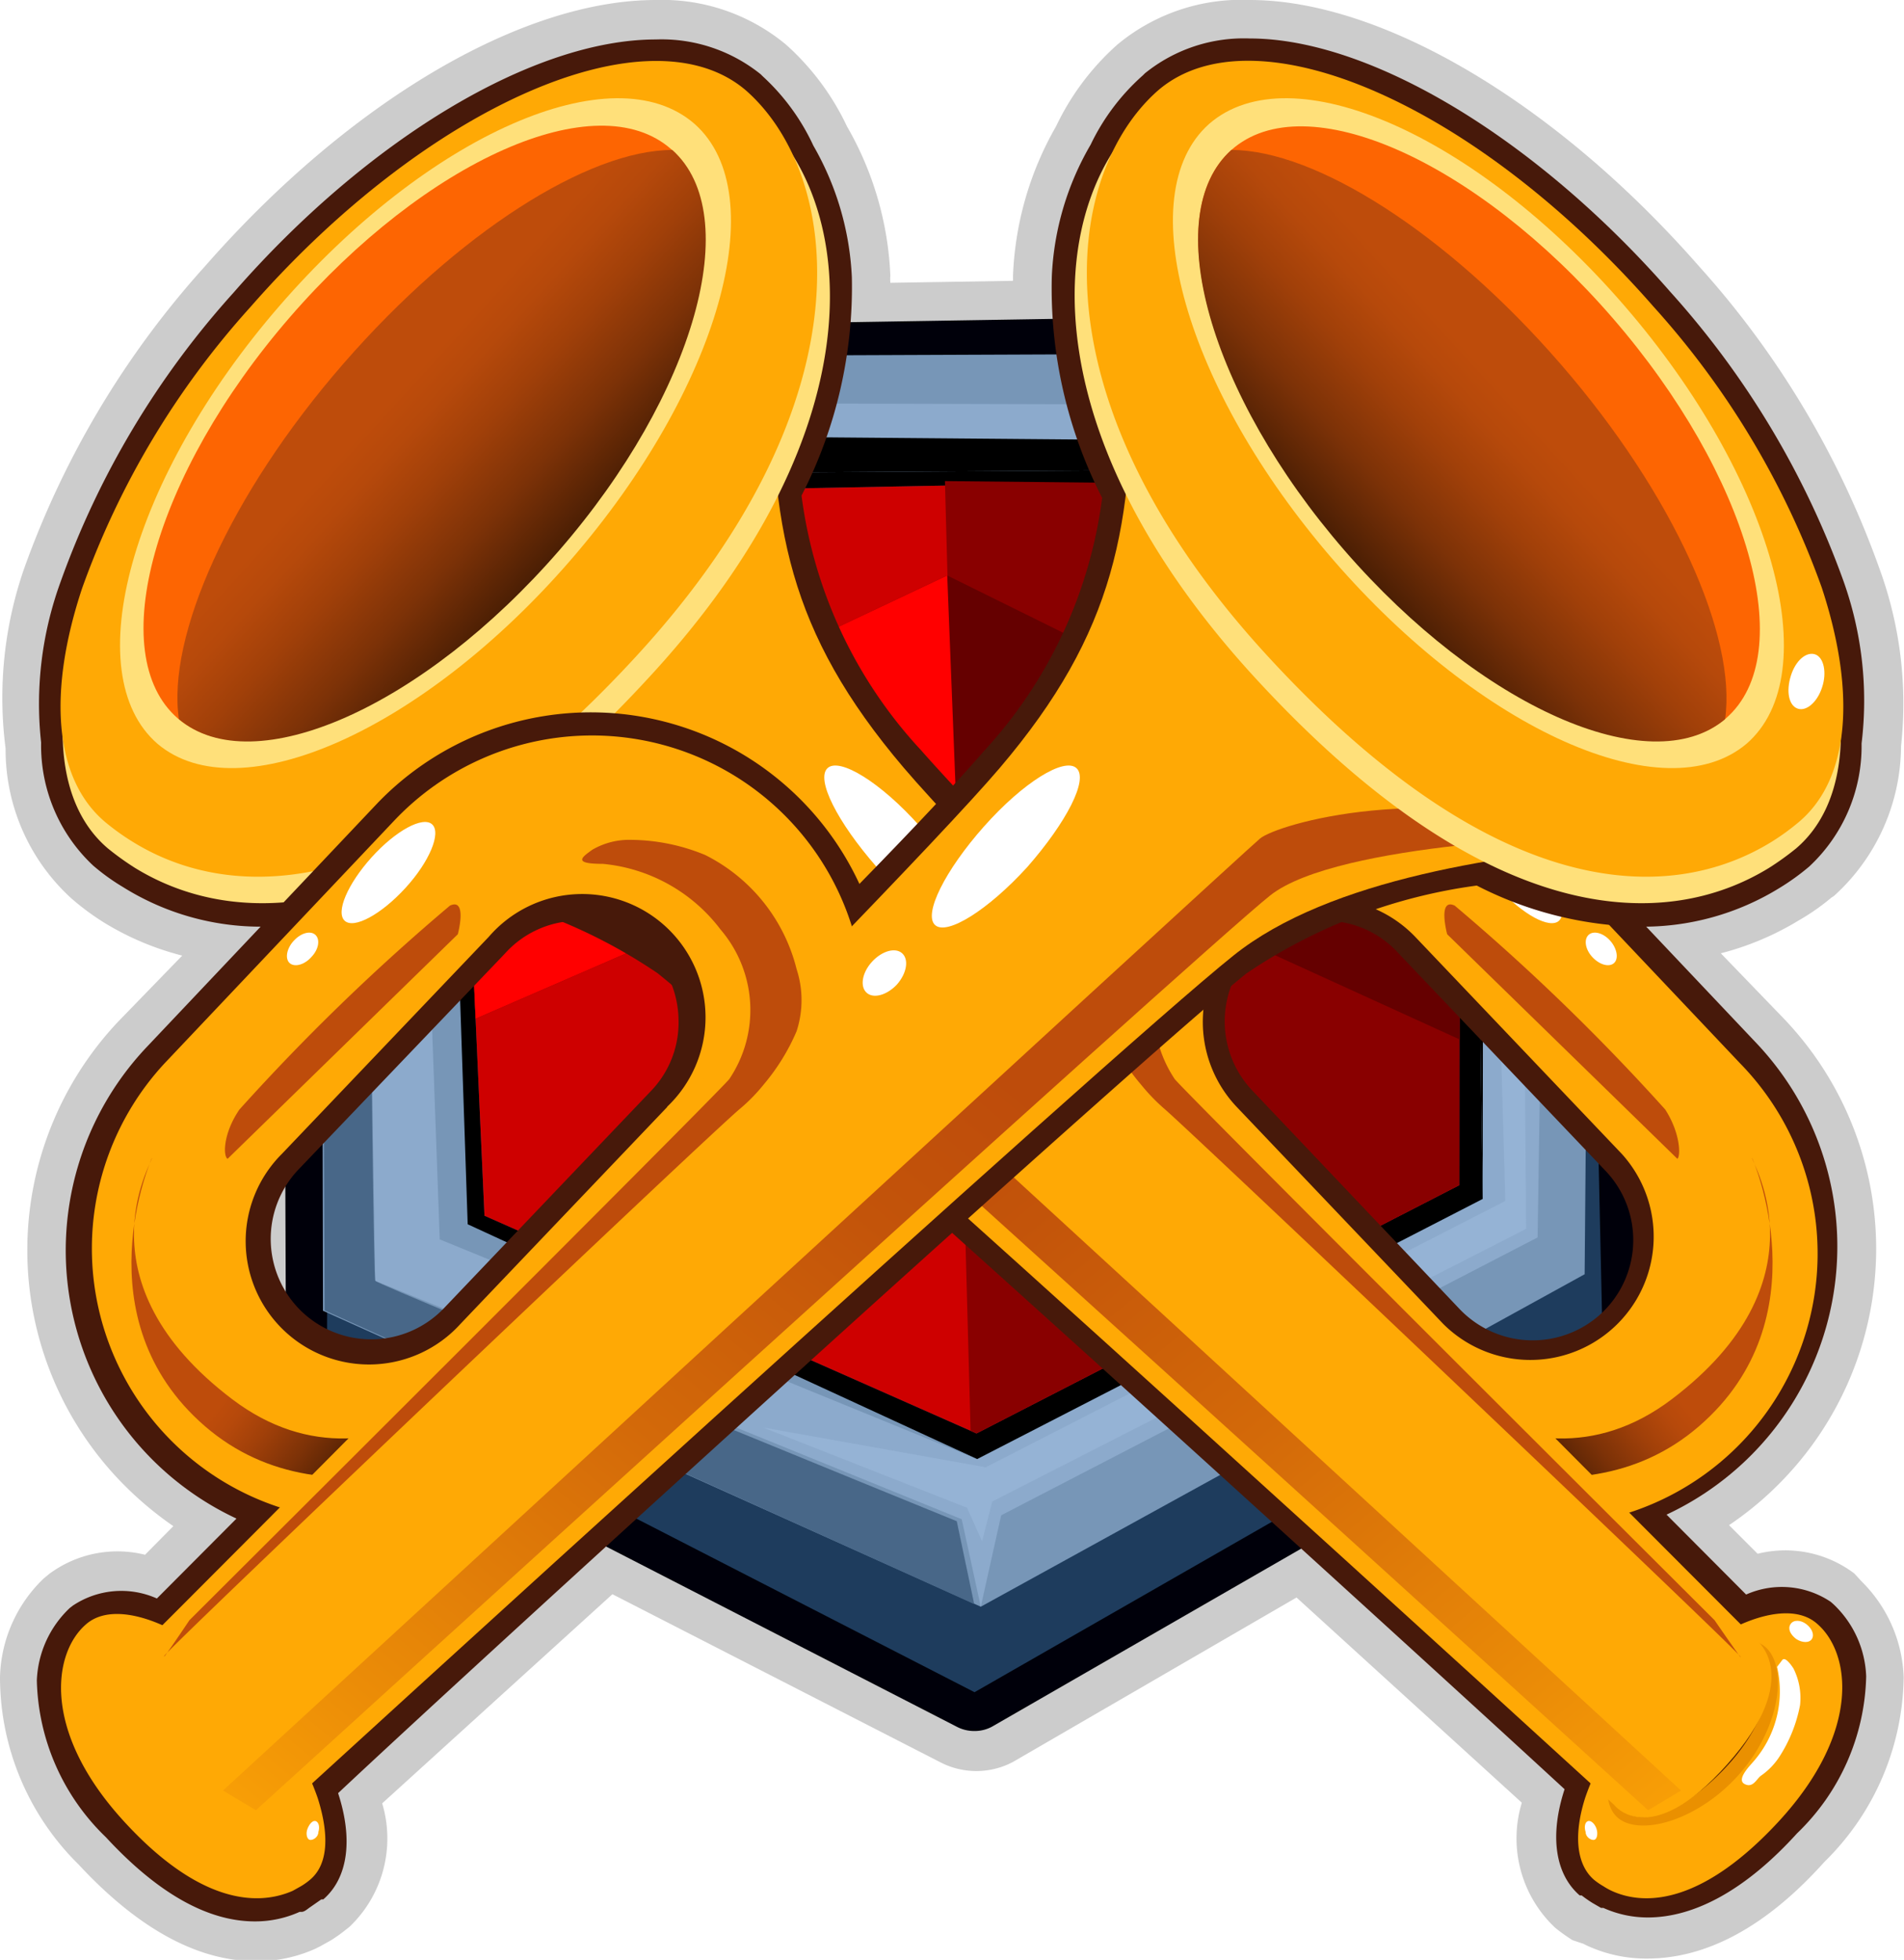 <svg xmlns="http://www.w3.org/2000/svg" xmlns:xlink="http://www.w3.org/1999/xlink" viewBox="0 0 57.89 59.6"><defs><style>.cls-1{mask:url(#mask);filter:url(#luminosity-noclip-20);}.cls-10,.cls-12,.cls-14,.cls-16,.cls-18,.cls-2,.cls-20,.cls-22,.cls-24,.cls-26,.cls-28,.cls-30,.cls-32,.cls-34,.cls-36,.cls-38,.cls-4,.cls-6,.cls-8{mix-blend-mode:multiply;}.cls-2{fill:url(#linear-gradient);}.cls-3{mask:url(#mask-2);filter:url(#luminosity-noclip-25);}.cls-4{fill:url(#linear-gradient-2);}.cls-5{mask:url(#mask-3);filter:url(#luminosity-noclip-26);}.cls-6{fill:url(#linear-gradient-3);}.cls-7{mask:url(#mask-4);filter:url(#luminosity-noclip-27);}.cls-8{fill:url(#linear-gradient-4);}.cls-9{mask:url(#mask-5);filter:url(#luminosity-noclip-28);}.cls-10{fill:url(#linear-gradient-5);}.cls-11{mask:url(#mask-6);filter:url(#luminosity-noclip-29);}.cls-12{fill:url(#linear-gradient-6);}.cls-13{mask:url(#mask-7);filter:url(#luminosity-noclip-21);}.cls-14{fill:url(#linear-gradient-7);}.cls-15{mask:url(#mask-8);filter:url(#luminosity-noclip-30);}.cls-16{fill:url(#linear-gradient-8);}.cls-17{mask:url(#mask-9);filter:url(#luminosity-noclip-31);}.cls-18{fill:url(#linear-gradient-9);}.cls-19{mask:url(#mask-10);filter:url(#luminosity-noclip-32);}.cls-20{fill:url(#linear-gradient-10);}.cls-21{mask:url(#mask-11);filter:url(#luminosity-noclip-33);}.cls-22{fill:url(#linear-gradient-11);}.cls-23{mask:url(#mask-12);filter:url(#luminosity-noclip-34);}.cls-24{fill:url(#linear-gradient-12);}.cls-25{mask:url(#mask-13);filter:url(#luminosity-noclip-35);}.cls-26{fill:url(#linear-gradient-13);}.cls-27{mask:url(#mask-14);filter:url(#luminosity-noclip-36);}.cls-28{fill:url(#linear-gradient-14);}.cls-29{mask:url(#mask-15);filter:url(#luminosity-noclip-37);}.cls-30{fill:url(#linear-gradient-15);}.cls-31{mask:url(#mask-16);filter:url(#luminosity-noclip-38);}.cls-32{fill:url(#linear-gradient-16);}.cls-33{mask:url(#mask-17);filter:url(#luminosity-noclip-22);}.cls-34{fill:url(#linear-gradient-17);}.cls-35{mask:url(#mask-18);filter:url(#luminosity-noclip-23);}.cls-36{fill:url(#linear-gradient-18);}.cls-37{mask:url(#mask-19);filter:url(#luminosity-noclip-24);}.cls-38{fill:url(#linear-gradient-19);}.cls-39{opacity:0.2;}.cls-40{fill:#00000a;}.cls-41{fill:#1e3c5d;}.cls-42{fill:#7796b7;}.cls-43{fill:#8caacc;}.cls-44{fill:#95b3d5;}.cls-45{fill:#1e3d5e;}.cls-46{fill:#ce0000;}.cls-47{fill:#486788;}.cls-48{fill:#890000;}.cls-49{fill:#650000;}.cls-50{fill:red;}.cls-51{fill:#47190a;}.cls-52{fill:#ffa905;}.cls-53{mask:url(#mask-20);}.cls-54{fill:url(#linear-gradient-20);}.cls-55{fill:#fff;}.cls-56{mask:url(#mask-21);}.cls-57{fill:url(#linear-gradient-21);}.cls-58{fill:#ea9000;}.cls-59{fill:#fd6502;}.cls-60{fill:url(#linear-gradient-22);}.cls-61{mask:url(#mask-22);}.cls-62{fill:url(#linear-gradient-23);}.cls-63{mask:url(#mask-23);}.cls-64{fill:url(#linear-gradient-24);}.cls-65{mask:url(#mask-24);}.cls-66{fill:url(#linear-gradient-25);}.cls-67{fill:url(#linear-gradient-26);}.cls-68{fill:url(#linear-gradient-27);}.cls-69{mask:url(#mask-25);}.cls-70{fill:url(#linear-gradient-28);}.cls-71{mask:url(#mask-26);}.cls-72{fill:url(#linear-gradient-29);}.cls-73{fill:#ffe07a;}.cls-74{mask:url(#mask-27);}.cls-75{fill:url(#linear-gradient-30);}.cls-76{fill:url(#linear-gradient-31);}.cls-77{mask:url(#mask-28);}.cls-78{fill:url(#linear-gradient-32);}.cls-79{fill:#be4c0b;}.cls-80{mask:url(#mask-29);}.cls-81{fill:url(#linear-gradient-33);}.cls-82{mask:url(#mask-30);}.cls-83{fill:url(#linear-gradient-34);}.cls-84{mask:url(#mask-31);}.cls-85{fill:url(#linear-gradient-35);}.cls-86{mask:url(#mask-32);}.cls-87{fill:url(#linear-gradient-36);}.cls-88{fill:url(#linear-gradient-37);}.cls-89{fill:url(#linear-gradient-38);}.cls-90{mask:url(#mask-33);}.cls-91{fill:url(#linear-gradient-39);}.cls-92{mask:url(#mask-34);}.cls-93{fill:url(#linear-gradient-40);}.cls-94{mask:url(#mask-35);}.cls-95{fill:url(#linear-gradient-41);}.cls-96{mask:url(#mask-36);}.cls-97{fill:url(#linear-gradient-42);}.cls-98{fill:url(#linear-gradient-43);}.cls-99{mask:url(#mask-37);}.cls-100{fill:url(#linear-gradient-44);}.cls-101{mask:url(#mask-38);}.cls-102{fill:url(#linear-gradient-45);}.cls-103{filter:url(#luminosity-noclip-19);}.cls-104{filter:url(#luminosity-noclip-18);}.cls-105{filter:url(#luminosity-noclip-17);}.cls-106{filter:url(#luminosity-noclip-16);}.cls-107{filter:url(#luminosity-noclip-15);}.cls-108{filter:url(#luminosity-noclip-14);}.cls-109{filter:url(#luminosity-noclip-13);}.cls-110{filter:url(#luminosity-noclip-12);}.cls-111{filter:url(#luminosity-noclip-11);}.cls-112{filter:url(#luminosity-noclip-10);}.cls-113{filter:url(#luminosity-noclip-9);}.cls-114{filter:url(#luminosity-noclip-8);}.cls-115{filter:url(#luminosity-noclip-7);}.cls-116{filter:url(#luminosity-noclip-6);}.cls-117{filter:url(#luminosity-noclip-5);}.cls-118{filter:url(#luminosity-noclip-4);}.cls-119{filter:url(#luminosity-noclip-3);}.cls-120{filter:url(#luminosity-noclip-2);}.cls-121{filter:url(#luminosity-noclip);}</style><filter id="luminosity-noclip" x="49.01" y="-7959.68" width="6.63" height="32766" filterUnits="userSpaceOnUse" color-interpolation-filters="sRGB"><feFlood flood-color="#fff" result="bg"/><feBlend in="SourceGraphic" in2="bg"/></filter><mask id="mask" x="49.01" y="-7959.68" width="6.63" height="32766" maskUnits="userSpaceOnUse"><g class="cls-121"/></mask><linearGradient id="linear-gradient" x1="-12.15" y1="52.17" x2="-6.16" y2="56.31" gradientTransform="matrix(-1, 0, 0, 1, 42.82, 0)" gradientUnits="userSpaceOnUse"><stop offset="0"/><stop offset="0.91" stop-color="#fff"/></linearGradient><filter id="luminosity-noclip-2" x="20.36" y="-7959.68" width="33.08" height="32766" filterUnits="userSpaceOnUse" color-interpolation-filters="sRGB"><feFlood flood-color="#fff" result="bg"/><feBlend in="SourceGraphic" in2="bg"/></filter><mask id="mask-2" x="20.36" y="-7959.68" width="33.08" height="32766" maskUnits="userSpaceOnUse"><g class="cls-120"/></mask><linearGradient id="linear-gradient-2" x1="27.06" y1="9.61" x2="-8.35" y2="52.64" gradientTransform="matrix(-1, 0, 0, 1, 42.82, 0)" gradientUnits="userSpaceOnUse"><stop offset="0.2"/><stop offset="0.87" stop-color="#e3e3e3"/></linearGradient><filter id="luminosity-noclip-3" x="13.07" y="-7959.68" width="40.02" height="32766" filterUnits="userSpaceOnUse" color-interpolation-filters="sRGB"><feFlood flood-color="#fff" result="bg"/><feBlend in="SourceGraphic" in2="bg"/></filter><mask id="mask-3" x="13.07" y="-7959.68" width="40.02" height="32766" maskUnits="userSpaceOnUse"><g class="cls-119"/></mask><linearGradient id="linear-gradient-3" x1="-0.02" y1="52.81" x2="27.93" y2="13.62" gradientTransform="matrix(-1, 0, 0, 1, 42.82, 0)" gradientUnits="userSpaceOnUse"><stop offset="0"/><stop offset="0.07" stop-color="#080808"/><stop offset="0.18" stop-color="#1d1d1d"/><stop offset="0.32" stop-color="#414141"/><stop offset="0.48" stop-color="#727272"/><stop offset="0.65" stop-color="#b1b1b1"/><stop offset="0.84" stop-color="#fcfcfc"/><stop offset="0.85" stop-color="#fff"/></linearGradient><filter id="luminosity-noclip-4" x="5.09" y="-7959.68" width="18.67" height="32766" filterUnits="userSpaceOnUse" color-interpolation-filters="sRGB"><feFlood flood-color="#fff" result="bg"/><feBlend in="SourceGraphic" in2="bg"/></filter><mask id="mask-4" x="5.09" y="-7959.68" width="18.67" height="32766" maskUnits="userSpaceOnUse"><g class="cls-118"/></mask><linearGradient id="linear-gradient-4" x1="20.93" y1="10.73" x2="37.9" y2="22.47" xlink:href="#linear-gradient"/><filter id="luminosity-noclip-5" x="21.42" y="-7959.68" width="3.13" height="32766" filterUnits="userSpaceOnUse" color-interpolation-filters="sRGB"><feFlood flood-color="#fff" result="bg"/><feBlend in="SourceGraphic" in2="bg"/></filter><mask id="mask-5" x="21.42" y="-7959.68" width="3.13" height="32766" maskUnits="userSpaceOnUse"><g class="cls-117"/></mask><linearGradient id="linear-gradient-5" x1="24.08" y1="3.72" x2="18.56" y2="10.28" gradientTransform="matrix(-1, 0, 0, 1, 42.82, 0)" gradientUnits="userSpaceOnUse"><stop offset="0.29"/><stop offset="0.95" stop-color="#e3e3e3"/></linearGradient><filter id="luminosity-noclip-6" x="32.54" y="-7959.68" width="16.7" height="32766" filterUnits="userSpaceOnUse" color-interpolation-filters="sRGB"><feFlood flood-color="#fff" result="bg"/><feBlend in="SourceGraphic" in2="bg"/></filter><mask id="mask-6" x="32.54" y="-7959.68" width="16.7" height="32766" maskUnits="userSpaceOnUse"><g class="cls-116"/></mask><linearGradient id="linear-gradient-6" x1="-6.42" y1="36.83" x2="10.28" y2="36.83" xlink:href="#linear-gradient-5"/><filter id="luminosity-noclip-7" x="47.98" y="-7959.68" width="1.53" height="32766" filterUnits="userSpaceOnUse" color-interpolation-filters="sRGB"><feFlood flood-color="#fff" result="bg"/><feBlend in="SourceGraphic" in2="bg"/></filter><mask id="mask-7" x="47.98" y="-7959.68" width="1.53" height="32766" maskUnits="userSpaceOnUse"><g class="cls-115"/></mask><linearGradient id="linear-gradient-7" x1="-6.7" y1="55.45" x2="-5.17" y2="55.45" xlink:href="#linear-gradient-5"/><filter id="luminosity-noclip-8" x="8.37" y="-7959.68" width="1.53" height="32766" filterUnits="userSpaceOnUse" color-interpolation-filters="sRGB"><feFlood flood-color="#fff" result="bg"/><feBlend in="SourceGraphic" in2="bg"/></filter><mask id="mask-8" x="8.37" y="-7959.68" width="1.53" height="32766" maskUnits="userSpaceOnUse"><g class="cls-114"/></mask><linearGradient id="linear-gradient-8" x1="8.37" y1="55.45" x2="9.9" y2="55.45" gradientTransform="matrix(1, 0, 0, 1, 0, 0)" xlink:href="#linear-gradient-5"/><filter id="luminosity-noclip-9" x="3.23" y="-7959.68" width="22.46" height="32766" filterUnits="userSpaceOnUse" color-interpolation-filters="sRGB"><feFlood flood-color="#fff" result="bg"/><feBlend in="SourceGraphic" in2="bg"/></filter><mask id="mask-9" x="3.23" y="-7959.68" width="22.46" height="32766" maskUnits="userSpaceOnUse"><g class="cls-113"/></mask><linearGradient id="linear-gradient-9" x1="-884" y1="-1000.68" x2="-896.85" y2="-1019.54" gradientTransform="matrix(0.69, -0.72, 0.72, 0.69, 1358.7, 85.66)" gradientUnits="userSpaceOnUse"><stop offset="0.2"/><stop offset="0.83" stop-color="#e3e3e3"/></linearGradient><filter id="luminosity-noclip-10" x="5.26" y="-7959.68" width="15.97" height="32766" filterUnits="userSpaceOnUse" color-interpolation-filters="sRGB"><feFlood flood-color="#fff" result="bg"/><feBlend in="SourceGraphic" in2="bg"/></filter><mask id="mask-10" x="5.26" y="-7959.68" width="15.97" height="32766" maskUnits="userSpaceOnUse"><g class="cls-112"/></mask><linearGradient id="linear-gradient-10" x1="-891.71" y1="-1017.52" x2="-878.08" y2="-1012.37" xlink:href="#linear-gradient-9"/><filter id="luminosity-noclip-11" x="4.45" y="-7959.68" width="33.08" height="32766" filterUnits="userSpaceOnUse" color-interpolation-filters="sRGB"><feFlood flood-color="#fff" result="bg"/><feBlend in="SourceGraphic" in2="bg"/></filter><mask id="mask-11" x="4.45" y="-7959.68" width="33.08" height="32766" maskUnits="userSpaceOnUse"><g class="cls-111"/></mask><linearGradient id="linear-gradient-11" x1="42.13" y1="9.61" x2="6.72" y2="52.64" gradientTransform="matrix(1, 0, 0, 1, 0, 0)" xlink:href="#linear-gradient-2"/><filter id="luminosity-noclip-12" x="4.79" y="-7959.68" width="40.02" height="32766" filterUnits="userSpaceOnUse" color-interpolation-filters="sRGB"><feFlood flood-color="#fff" result="bg"/><feBlend in="SourceGraphic" in2="bg"/></filter><mask id="mask-12" x="4.79" y="-7959.68" width="40.02" height="32766" maskUnits="userSpaceOnUse"><g class="cls-110"/></mask><linearGradient id="linear-gradient-12" x1="15.05" y1="52.81" x2="43" y2="13.62" gradientTransform="matrix(1, 0, 0, 1, 0, 0)" xlink:href="#linear-gradient-3"/><filter id="luminosity-noclip-13" x="34.13" y="-7959.68" width="18.67" height="32766" filterUnits="userSpaceOnUse" color-interpolation-filters="sRGB"><feFlood flood-color="#fff" result="bg"/><feBlend in="SourceGraphic" in2="bg"/></filter><mask id="mask-13" x="34.13" y="-7959.68" width="18.67" height="32766" maskUnits="userSpaceOnUse"><g class="cls-109"/></mask><linearGradient id="linear-gradient-13" x1="36" y1="10.73" x2="52.97" y2="22.47" gradientTransform="matrix(1, 0, 0, 1, 0, 0)" xlink:href="#linear-gradient"/><filter id="luminosity-noclip-14" x="53.21" y="-7959.68" width="2.84" height="32766" filterUnits="userSpaceOnUse" color-interpolation-filters="sRGB"><feFlood flood-color="#fff" result="bg"/><feBlend in="SourceGraphic" in2="bg"/></filter><mask id="mask-14" x="53.21" y="-7959.68" width="2.84" height="32766" maskUnits="userSpaceOnUse"><g class="cls-108"/></mask><linearGradient id="linear-gradient-14" x1="53.21" y1="21.65" x2="56.05" y2="21.65" gradientTransform="matrix(1, 0, 0, 1, 0, 0)" xlink:href="#linear-gradient-5"/><filter id="luminosity-noclip-15" x="33.33" y="-7959.68" width="3.13" height="32766" filterUnits="userSpaceOnUse" color-interpolation-filters="sRGB"><feFlood flood-color="#fff" result="bg"/><feBlend in="SourceGraphic" in2="bg"/></filter><mask id="mask-15" x="33.33" y="-7959.68" width="3.13" height="32766" maskUnits="userSpaceOnUse"><g class="cls-107"/></mask><linearGradient id="linear-gradient-15" x1="39.15" y1="3.72" x2="33.62" y2="10.28" gradientTransform="matrix(1, 0, 0, 1, 0, 0)" xlink:href="#linear-gradient-5"/><filter id="luminosity-noclip-16" x="8.65" y="-7959.68" width="16.7" height="32766" filterUnits="userSpaceOnUse" color-interpolation-filters="sRGB"><feFlood flood-color="#fff" result="bg"/><feBlend in="SourceGraphic" in2="bg"/></filter><mask id="mask-16" x="8.65" y="-7959.68" width="16.7" height="32766" maskUnits="userSpaceOnUse"><g class="cls-106"/></mask><linearGradient id="linear-gradient-16" x1="8.65" y1="36.83" x2="25.35" y2="36.83" gradientTransform="matrix(1, 0, 0, 1, 0, 0)" xlink:href="#linear-gradient-5"/><filter id="luminosity-noclip-17" x="54.02" y="-7959.68" width="1.94" height="32766" filterUnits="userSpaceOnUse" color-interpolation-filters="sRGB"><feFlood flood-color="#fff" result="bg"/><feBlend in="SourceGraphic" in2="bg"/></filter><mask id="mask-17" x="54.02" y="-7959.68" width="1.94" height="32766" maskUnits="userSpaceOnUse"><g class="cls-105"/></mask><linearGradient id="linear-gradient-17" x1="-10.03" y1="48.9" x2="-12.83" y2="52.22" xlink:href="#linear-gradient-5"/><filter id="luminosity-noclip-18" x="32.2" y="-7959.68" width="22.46" height="32766" filterUnits="userSpaceOnUse" color-interpolation-filters="sRGB"><feFlood flood-color="#fff" result="bg"/><feBlend in="SourceGraphic" in2="bg"/></filter><mask id="mask-18" x="32.2" y="-7959.68" width="22.46" height="32766" maskUnits="userSpaceOnUse"><g class="cls-104"/></mask><linearGradient id="linear-gradient-18" x1="-894.39" y1="-1011.59" x2="-907.24" y2="-1030.45" gradientTransform="matrix(-0.69, -0.72, -0.72, 0.69, -1315.88, 85.66)" xlink:href="#linear-gradient-9"/><filter id="luminosity-noclip-19" x="36.65" y="-7959.68" width="15.97" height="32766" filterUnits="userSpaceOnUse" color-interpolation-filters="sRGB"><feFlood flood-color="#fff" result="bg"/><feBlend in="SourceGraphic" in2="bg"/></filter><mask id="mask-19" x="36.65" y="-7959.68" width="15.97" height="32766" maskUnits="userSpaceOnUse"><g class="cls-103"/></mask><linearGradient id="linear-gradient-19" x1="-902.1" y1="-1028.43" x2="-888.47" y2="-1023.28" gradientTransform="matrix(-0.69, -0.72, -0.72, 0.69, -1315.88, 85.66)" xlink:href="#linear-gradient-9"/><filter id="luminosity-noclip-20" x="49.01" y="49.53" width="6.63" height="7.95" filterUnits="userSpaceOnUse" color-interpolation-filters="sRGB"><feFlood flood-color="#fff" result="bg"/><feBlend in="SourceGraphic" in2="bg"/></filter><mask id="mask-20" x="49.01" y="49.53" width="6.63" height="7.95" maskUnits="userSpaceOnUse"><g class="cls-1"><path class="cls-2" d="M53.31,54.9c2.4-2.31,2.25-4.18,1.58-5.37l.11.08h0c1,.89,1,3.33-1.51,6.06-2.07,2.25-4.6,2.07-4.48,1.19C49.26,55,50.65,57.46,53.31,54.9Z"/></g></mask><linearGradient id="linear-gradient-20" x1="-12.15" y1="52.17" x2="-6.16" y2="56.31" gradientTransform="matrix(-1, 0, 0, 1, 42.82, 0)" gradientUnits="userSpaceOnUse"><stop offset="0" stop-color="#ba4b0c"/><stop offset="0.91" stop-color="#be4c0b"/></linearGradient><filter id="luminosity-noclip-21" x="47.98" y="53.38" width="1.53" height="4.13" filterUnits="userSpaceOnUse" color-interpolation-filters="sRGB"><feFlood flood-color="#fff" result="bg"/><feBlend in="SourceGraphic" in2="bg"/></filter><mask id="mask-21" x="47.98" y="53.38" width="1.53" height="4.13" maskUnits="userSpaceOnUse"><g class="cls-13"><path class="cls-14" d="M48.46,57.16s0,0,0,0a2.11,2.11,0,0,0,.29.2,2,2,0,0,0,.25.14c-.15-.14-.1-.31-.35-.84s1.36-.53.7-1-.24-2.28-.24-2.28a1.47,1.47,0,0,1-.41.15,7.26,7.26,0,0,0-.5,1.13C47.85,55.75,47.91,56.68,48.46,57.16Z"/></g></mask><linearGradient id="linear-gradient-21" x1="-6.7" y1="55.45" x2="-5.17" y2="55.45" gradientTransform="matrix(-1, 0, 0, 1, 42.82, 0)" gradientUnits="userSpaceOnUse"><stop offset="0.29" stop-color="#fdffa3"/><stop offset="0.95" stop-color="#fdffa3"/></linearGradient><linearGradient id="linear-gradient-22" x1="-7.18" y1="51.38" x2="-10.32" y2="54.25" gradientTransform="matrix(-1, 0, 0, 1, 42.82, 0)" gradientUnits="userSpaceOnUse"><stop offset="0.36" stop-color="#be4c0b"/><stop offset="0.43" stop-color="#b6490b"/><stop offset="0.53" stop-color="#a14009"/><stop offset="0.66" stop-color="#7d3207"/><stop offset="0.8" stop-color="#4c1f04"/><stop offset="0.97" stop-color="#0e0601"/><stop offset="1"/></linearGradient><filter id="luminosity-noclip-22" x="54.02" y="49.63" width="1.94" height="3.85" filterUnits="userSpaceOnUse" color-interpolation-filters="sRGB"><feFlood flood-color="#fff" result="bg"/><feBlend in="SourceGraphic" in2="bg"/></filter><mask id="mask-22" x="54.02" y="49.63" width="1.94" height="3.85" maskUnits="userSpaceOnUse"><g class="cls-33"><path class="cls-34" d="M54.79,49.7a.58.58,0,0,1,.81.24,3.57,3.57,0,0,1,.31.8,3.34,3.34,0,0,1-.07,1.44c-.09.33-.23,1-.63,1.23s-.56,0-.57-.24.17-.55-.09-.72S54,52.42,54,52s.1-.74.16-1.1a2.54,2.54,0,0,1,.26-.93A.67.67,0,0,1,54.79,49.7Z"/></g></mask><linearGradient id="linear-gradient-23" x1="-10.03" y1="48.9" x2="-12.83" y2="52.22" xlink:href="#linear-gradient-21"/><filter id="luminosity-noclip-23" x="32.2" y="22.92" width="22.46" height="22.84" filterUnits="userSpaceOnUse" color-interpolation-filters="sRGB"><feFlood flood-color="#fff" result="bg"/><feBlend in="SourceGraphic" in2="bg"/></filter><mask id="mask-23" x="32.2" y="22.92" width="22.46" height="22.84" maskUnits="userSpaceOnUse"><g class="cls-35"><path class="cls-36" d="M34.48,24.94A7.83,7.83,0,0,0,34.5,36l6.83,7.17a7.63,7.63,0,1,0,11-10.5L45.53,25.5A7.84,7.84,0,0,0,34.48,24.94ZM37,27.63a4.27,4.27,0,0,1,6,0l7,7.31a4.37,4.37,0,0,1-6.32,6l-7-7.31A4.27,4.27,0,0,1,37,27.63Z"/></g></mask><linearGradient id="linear-gradient-24" x1="-894.39" y1="-1011.59" x2="-907.24" y2="-1030.45" gradientTransform="matrix(-0.69, -0.72, -0.72, 0.69, -1315.88, 85.66)" gradientUnits="userSpaceOnUse"><stop offset="0.2" stop-color="#fdffa3"/><stop offset="0.83" stop-color="#fdffa3"/></linearGradient><filter id="luminosity-noclip-24" x="36.65" y="22.95" width="15.97" height="10.05" filterUnits="userSpaceOnUse" color-interpolation-filters="sRGB"><feFlood flood-color="#fff" result="bg"/><feBlend in="SourceGraphic" in2="bg"/></filter><mask id="mask-24" x="36.65" y="22.95" width="15.97" height="10.05" maskUnits="userSpaceOnUse"><g class="cls-37"><path class="cls-38" d="M52.62,33s-6.55-7-7.56-7.9S40,21.87,37.6,23.56s.23,1.65,1.69,1.61,4.44-.26,6.86,2S52.62,33,52.62,33Z"/></g></mask><linearGradient id="linear-gradient-25" x1="-902.1" y1="-1028.43" x2="-888.47" y2="-1023.28" xlink:href="#linear-gradient-24"/><linearGradient id="linear-gradient-26" x1="-10.62" y1="36.36" x2="1.78" y2="46.12" gradientTransform="matrix(-1, 0, 0, 1, 42.82, 0)" gradientUnits="userSpaceOnUse"><stop offset="0.17" stop-color="#be4c0b"/><stop offset="0.36" stop-color="#be4c0b"/><stop offset="0.4" stop-color="#b6490b"/><stop offset="0.46" stop-color="#a14009"/><stop offset="0.54" stop-color="#7d3207"/><stop offset="0.63" stop-color="#4c1f04"/><stop offset="0.72" stop-color="#0e0601"/><stop offset="0.74"/></linearGradient><linearGradient id="linear-gradient-27" x1="29.79" y1="19" x2="-4.91" y2="61.17" gradientTransform="matrix(-1, 0, 0, 1, 42.82, 0)" gradientUnits="userSpaceOnUse"><stop offset="0.36" stop-color="#be4c0b"/><stop offset="0.47" stop-color="#c3540a"/><stop offset="0.64" stop-color="#d36909"/><stop offset="0.85" stop-color="#eb8c07"/><stop offset="1" stop-color="#ffa905"/></linearGradient><filter id="luminosity-noclip-25" x="20.36" y="13.03" width="33.08" height="39.75" filterUnits="userSpaceOnUse" color-interpolation-filters="sRGB"><feFlood flood-color="#fff" result="bg"/><feBlend in="SourceGraphic" in2="bg"/></filter><mask id="mask-25" x="20.36" y="13.03" width="33.08" height="39.75" maskUnits="userSpaceOnUse"><g class="cls-3"><path class="cls-4" d="M23.12,13c-.12.35-.12,8.16,3.79,11.37S53.44,50.83,53.44,50.83s0,1.61-.58,2S26.56,28,24.38,25.57,19.56,19.36,20.59,16,23.12,13,23.12,13Z"/></g></mask><linearGradient id="linear-gradient-28" x1="27.06" y1="9.61" x2="-8.35" y2="52.64" gradientTransform="matrix(-1, 0, 0, 1, 42.82, 0)" gradientUnits="userSpaceOnUse"><stop offset="0.2" stop-color="#fdffa3"/><stop offset="0.87" stop-color="#fdffa3"/></linearGradient><filter id="luminosity-noclip-26" x="13.07" y="15.68" width="40.02" height="39.28" filterUnits="userSpaceOnUse" color-interpolation-filters="sRGB"><feFlood flood-color="#fff" result="bg"/><feBlend in="SourceGraphic" in2="bg"/></filter><mask id="mask-26" x="13.07" y="15.68" width="40.02" height="39.28" maskUnits="userSpaceOnUse"><g class="cls-5"><path class="cls-6" d="M21.62,15.68s-.45,6.32,1.95,9.19S50,50.37,51.37,51.4a5,5,0,0,1,1.73,2.07S52,55,51.49,55,21.05,27.52,19.9,26.83A28.54,28.54,0,0,0,13.12,25C12.32,25,21.28,17.64,21.62,15.68Z"/></g></mask><linearGradient id="linear-gradient-29" x1="-0.02" y1="52.81" x2="27.93" y2="13.62" gradientTransform="matrix(-1, 0, 0, 1, 42.82, 0)" gradientUnits="userSpaceOnUse"><stop offset="0" stop-color="#be4c0b"/><stop offset="0.14" stop-color="#b64a0c"/><stop offset="0.37" stop-color="#a1430f"/><stop offset="0.64" stop-color="#7e3914"/><stop offset="0.85" stop-color="#5e3018"/></linearGradient><filter id="luminosity-noclip-27" x="5.09" y="3.2" width="18.67" height="22.74" filterUnits="userSpaceOnUse" color-interpolation-filters="sRGB"><feFlood flood-color="#fff" result="bg"/><feBlend in="SourceGraphic" in2="bg"/></filter><mask id="mask-27" x="5.09" y="3.2" width="18.67" height="22.74" maskUnits="userSpaceOnUse"><g class="cls-7"><path class="cls-8" d="M17.09,18.56C24,12,23.54,6.59,21.61,3.2a2.27,2.27,0,0,1,.32.22s0,0,0,0C24.85,6,24.81,13,17.63,20.8c-5.92,6.44-12.2,5.77-12.54,3.67C5.75,24.13,9.48,25.88,17.09,18.56Z"/></g></mask><linearGradient id="linear-gradient-30" x1="20.93" y1="10.73" x2="37.9" y2="22.47" xlink:href="#linear-gradient-20"/><linearGradient id="linear-gradient-31" x1="35.09" y1="8.46" x2="23.67" y2="18.9" xlink:href="#linear-gradient-22"/><filter id="luminosity-noclip-28" x="21.42" y="5.01" width="3.13" height="7.85" filterUnits="userSpaceOnUse" color-interpolation-filters="sRGB"><feFlood flood-color="#fff" result="bg"/><feBlend in="SourceGraphic" in2="bg"/></filter><mask id="mask-28" x="21.42" y="5.01" width="3.13" height="7.85" maskUnits="userSpaceOnUse"><g class="cls-9"><path class="cls-10" d="M22.67,5.15a.85.85,0,0,1,1.3.49,9.61,9.61,0,0,1,.51,1.63,8.49,8.49,0,0,1-.13,2.93c-.14.68-.37,2.09-1,2.51-.48.32-.89.09-.91-.47s.28-1.13-.15-1.48-.89-.07-.84-.85.14-1.49.25-2.24a7.25,7.25,0,0,1,.41-1.9A1.4,1.4,0,0,1,22.67,5.15Z"/></g></mask><linearGradient id="linear-gradient-32" x1="24.08" y1="3.72" x2="18.56" y2="10.28" xlink:href="#linear-gradient-21"/><filter id="luminosity-noclip-29" x="32.54" y="25.43" width="16.7" height="22.8" filterUnits="userSpaceOnUse" color-interpolation-filters="sRGB"><feFlood flood-color="#fff" result="bg"/><feBlend in="SourceGraphic" in2="bg"/></filter><mask id="mask-29" x="32.54" y="25.43" width="16.7" height="22.8" maskUnits="userSpaceOnUse"><g class="cls-11"><path class="cls-12" d="M33.92,25.54c-.06,0-3.67,5.77,1,10.15,4.92,4.78,6.21,6.15,11.28,10.69,7,4.62-.39-.89-.39-.89s-5.77-5.71-10.18-10.56c-1-1.23-2.43-2.83-2.26-4.43C33.85,26.22,35,25,33.92,25.54Z"/></g></mask><linearGradient id="linear-gradient-33" x1="-6.42" y1="36.83" x2="10.28" y2="36.83" xlink:href="#linear-gradient-21"/><filter id="luminosity-noclip-30" x="8.37" y="53.38" width="1.53" height="4.13" filterUnits="userSpaceOnUse" color-interpolation-filters="sRGB"><feFlood flood-color="#fff" result="bg"/><feBlend in="SourceGraphic" in2="bg"/></filter><mask id="mask-30" x="8.37" y="53.38" width="1.53" height="4.13" maskUnits="userSpaceOnUse"><g class="cls-15"><path class="cls-16" d="M9.43,57.16h0a2,2,0,0,1-.28.2l-.25.14c.15-.14.09-.31.34-.84s-1.35-.53-.69-1,.24-2.28.24-2.28a1.47,1.47,0,0,0,.41.15,7.26,7.26,0,0,1,.5,1.13C10,55.75,10,56.68,9.43,57.16Z"/></g></mask><linearGradient id="linear-gradient-34" x1="8.37" y1="55.45" x2="9.9" y2="55.45" gradientTransform="matrix(1, 0, 0, 1, 0, 0)" xlink:href="#linear-gradient-21"/><filter id="luminosity-noclip-31" x="3.23" y="22.92" width="22.46" height="22.84" filterUnits="userSpaceOnUse" color-interpolation-filters="sRGB"><feFlood flood-color="#fff" result="bg"/><feBlend in="SourceGraphic" in2="bg"/></filter><mask id="mask-31" x="3.23" y="22.92" width="22.46" height="22.84" maskUnits="userSpaceOnUse"><g class="cls-17"><path class="cls-18" d="M12.36,25.5,5.53,32.68a7.83,7.83,0,0,0,0,11.07,7.83,7.83,0,0,0,11-.57L23.39,36a7.84,7.84,0,0,0,0-11.07A7.84,7.84,0,0,0,12.36,25.5Zm8.79,8.15-7,7.31a4.27,4.27,0,0,1-6,0,4.27,4.27,0,0,1-.29-6l7-7.31a4.37,4.37,0,0,1,6.32,6Z"/></g></mask><linearGradient id="linear-gradient-35" x1="-884" y1="-1000.68" x2="-896.85" y2="-1019.54" gradientTransform="matrix(0.69, -0.72, 0.72, 0.69, 1358.7, 85.66)" xlink:href="#linear-gradient-24"/><filter id="luminosity-noclip-32" x="5.26" y="22.95" width="15.97" height="10.05" filterUnits="userSpaceOnUse" color-interpolation-filters="sRGB"><feFlood flood-color="#fff" result="bg"/><feBlend in="SourceGraphic" in2="bg"/></filter><mask id="mask-32" x="5.26" y="22.95" width="15.97" height="10.05" maskUnits="userSpaceOnUse"><g class="cls-19"><path class="cls-20" d="M5.26,33s6.55-7,7.56-7.9,5.11-3.23,7.46-1.54-.22,1.65-1.69,1.61-4.43-.26-6.85,2S5.26,33,5.26,33Z"/></g></mask><linearGradient id="linear-gradient-36" x1="-891.71" y1="-1017.52" x2="-878.08" y2="-1012.37" gradientTransform="matrix(0.69, -0.72, 0.72, 0.69, 1358.7, 85.66)" xlink:href="#linear-gradient-24"/><linearGradient id="linear-gradient-37" x1="4.45" y1="36.36" x2="16.85" y2="46.12" gradientTransform="matrix(1, 0, 0, 1, 0, 0)" xlink:href="#linear-gradient-26"/><linearGradient id="linear-gradient-38" x1="44.86" y1="19" x2="10.16" y2="61.17" gradientTransform="matrix(1, 0, 0, 1, 0, 0)" xlink:href="#linear-gradient-27"/><filter id="luminosity-noclip-33" x="4.45" y="13.03" width="33.08" height="39.75" filterUnits="userSpaceOnUse" color-interpolation-filters="sRGB"><feFlood flood-color="#fff" result="bg"/><feBlend in="SourceGraphic" in2="bg"/></filter><mask id="mask-33" x="4.45" y="13.03" width="33.08" height="39.75" maskUnits="userSpaceOnUse"><g class="cls-21"><path class="cls-22" d="M34.77,13c.11.35.11,8.16-3.79,11.37S4.45,50.83,4.45,50.83s0,1.61.57,2S31.32,28,33.51,25.57,38.33,19.36,37.3,16,34.77,13,34.77,13Z"/></g></mask><linearGradient id="linear-gradient-39" x1="42.13" y1="9.61" x2="6.72" y2="52.64" gradientTransform="matrix(1, 0, 0, 1, 0, 0)" xlink:href="#linear-gradient-28"/><filter id="luminosity-noclip-34" x="4.79" y="15.68" width="40.02" height="39.28" filterUnits="userSpaceOnUse" color-interpolation-filters="sRGB"><feFlood flood-color="#fff" result="bg"/><feBlend in="SourceGraphic" in2="bg"/></filter><mask id="mask-34" x="4.79" y="15.68" width="40.02" height="39.28" maskUnits="userSpaceOnUse"><g class="cls-23"><path class="cls-24" d="M36.26,15.68s.46,6.32-1.95,9.19S7.89,50.37,6.52,51.4a5,5,0,0,0-1.73,2.07S5.94,55,6.4,55,36.84,27.52,38,26.83A28.67,28.67,0,0,1,44.76,25C45.57,25,36.61,17.64,36.26,15.68Z"/></g></mask><linearGradient id="linear-gradient-40" x1="15.05" y1="52.81" x2="43" y2="13.62" gradientTransform="matrix(1, 0, 0, 1, 0, 0)" xlink:href="#linear-gradient-29"/><filter id="luminosity-noclip-35" x="34.13" y="3.2" width="18.67" height="22.74" filterUnits="userSpaceOnUse" color-interpolation-filters="sRGB"><feFlood flood-color="#fff" result="bg"/><feBlend in="SourceGraphic" in2="bg"/></filter><mask id="mask-35" x="34.13" y="3.2" width="18.67" height="22.74" maskUnits="userSpaceOnUse"><g class="cls-25"><path class="cls-26" d="M40.8,18.56C33.94,12,34.35,6.59,36.27,3.2c-.1.07-.21.13-.32.22s0,0,0,0C33,6,33.07,13,40.26,20.8c5.92,6.44,12.2,5.77,12.54,3.67C52.14,24.13,48.41,25.88,40.8,18.56Z"/></g></mask><linearGradient id="linear-gradient-41" x1="36" y1="10.73" x2="52.97" y2="22.47" gradientTransform="matrix(1, 0, 0, 1, 0, 0)" xlink:href="#linear-gradient-20"/><filter id="luminosity-noclip-36" x="53.21" y="17.67" width="2.84" height="7.96" filterUnits="userSpaceOnUse" color-interpolation-filters="sRGB"><feFlood flood-color="#fff" result="bg"/><feBlend in="SourceGraphic" in2="bg"/></filter><mask id="mask-36" x="53.21" y="17.67" width="2.84" height="7.96" maskUnits="userSpaceOnUse"><g class="cls-27"><path class="cls-28" d="M54.69,25l0,0a7,7,0,0,1-.81.59c-.05-.07-.05-.13,0-.18.42-.29.23-.54.69-1.67s-2.16-1-1.1-1.89.37-4.22.37-4.22a1.61,1.61,0,0,0,1.56.21C56.42,21,56.27,23.67,54.69,25Z"/></g></mask><linearGradient id="linear-gradient-42" x1="53.21" y1="21.65" x2="56.05" y2="21.65" gradientTransform="matrix(1, 0, 0, 1, 0, 0)" xlink:href="#linear-gradient-21"/><linearGradient id="linear-gradient-43" x1="50.16" y1="8.45" x2="38.73" y2="18.9" gradientTransform="matrix(1, 0, 0, 1, 0, 0)" xlink:href="#linear-gradient-22"/><filter id="luminosity-noclip-37" x="33.33" y="5.01" width="3.13" height="7.85" filterUnits="userSpaceOnUse" color-interpolation-filters="sRGB"><feFlood flood-color="#fff" result="bg"/><feBlend in="SourceGraphic" in2="bg"/></filter><mask id="mask-37" x="33.33" y="5.01" width="3.13" height="7.85" maskUnits="userSpaceOnUse"><g class="cls-29"><path class="cls-30" d="M35.22,5.15a.85.85,0,0,0-1.3.49,9.61,9.61,0,0,0-.51,1.63,8.49,8.49,0,0,0,.13,2.93c.14.68.36,2.09,1,2.51.48.32.89.09.9-.47s-.27-1.13.15-1.48.9-.07.85-.85-.15-1.49-.25-2.24a6.88,6.88,0,0,0-.42-1.9A1.33,1.33,0,0,0,35.22,5.15Z"/></g></mask><linearGradient id="linear-gradient-44" x1="39.15" y1="3.72" x2="33.62" y2="10.28" gradientTransform="matrix(1, 0, 0, 1, 0, 0)" xlink:href="#linear-gradient-21"/><filter id="luminosity-noclip-38" x="8.65" y="25.43" width="16.7" height="22.8" filterUnits="userSpaceOnUse" color-interpolation-filters="sRGB"><feFlood flood-color="#fff" result="bg"/><feBlend in="SourceGraphic" in2="bg"/></filter><mask id="mask-38" x="8.65" y="25.43" width="16.7" height="22.8" maskUnits="userSpaceOnUse"><g class="cls-31"><path class="cls-32" d="M24,25.54c.07,0,3.67,5.77-1,10.15C18,40.47,16.74,41.84,11.67,46.38c-7,4.62.39-.89.39-.89s5.77-5.71,10.18-10.56c1-1.23,2.43-2.83,2.26-4.43C24,26.22,22.9,25,24,25.54Z"/></g></mask><linearGradient id="linear-gradient-45" x1="8.65" y1="36.83" x2="25.35" y2="36.83" gradientTransform="matrix(1, 0, 0, 1, 0, 0)" xlink:href="#linear-gradient-21"/></defs><title>Asset 2</title><g id="Layer_2" data-name="Layer 2"><g id="Layer_19" data-name="Layer 19"><path class="cls-39" d="M56.6,48.09A4.3,4.3,0,0,1,57.88,51a8,8,0,0,1-2.41,5.62c-1.79,2-3.61,2.94-5.39,2.94a4.29,4.29,0,0,1-1.84-.4l-.1-.05L47.81,59a5.85,5.85,0,0,1-.48-.34l-.06-.05a3.73,3.73,0,0,1-1-3.79l-6.85-6.24-8.62,5a2.38,2.38,0,0,1-2.23,0l-9.95-5.1-7,6.36a3.71,3.71,0,0,1-1,3.76l-.09.07a4.84,4.84,0,0,1-.46.33l-.34.19-.14.07a4.31,4.31,0,0,1-1.81.38c-1.78,0-3.59-1-5.39-2.94A8,8,0,0,1,0,51a4.3,4.3,0,0,1,1.33-3l.17-.14a3.48,3.48,0,0,1,2.91-.58l.86-.87A10.56,10.56,0,0,1,4,45.38,10.13,10.13,0,0,1,3.6,31.06l1.94-2a8.61,8.61,0,0,1-2.37-1,7.8,7.8,0,0,1-1-.74,6.12,6.12,0,0,1-2-4.56A12,12,0,0,1,.73,17.3a27.53,27.53,0,0,1,5.5-9.2C10.6,3.11,15.85,0,19.94,0a5.89,5.89,0,0,1,3.95,1.35l.1.09a7.78,7.78,0,0,1,1.76,2.4,9.9,9.9,0,0,1,1.32,4.53,1.77,1.77,0,0,0,0,.23l3.73-.06c0-.06,0-.11,0-.17a9.89,9.89,0,0,1,1.31-4.53,7.8,7.8,0,0,1,1.77-2.4l.1-.09A5.89,5.89,0,0,1,38,0C42,0,47.29,3.11,51.66,8.1a27.5,27.5,0,0,1,5.49,9.21,11.94,11.94,0,0,1,.65,5.38,6.18,6.18,0,0,1-2,4.52.44.44,0,0,1-.11.08,6.7,6.7,0,0,1-1,.7,8.74,8.74,0,0,1-2.37,1l1.93,2a10.13,10.13,0,0,1-.35,14.32,9.89,9.89,0,0,1-1.33,1.07l.87.87a3.48,3.48,0,0,1,2.94.6Z"/><path class="cls-40" d="M48.31,21.9l.41,18.61-19.09,11L9.94,41.35V39.89l-.08,0L9.76,11.23l9-.4,20.15-.08,9.51,0Z"/><path class="cls-40" d="M29.63,52.64a1.13,1.13,0,0,1-.54-.13L9.4,42.39a1.18,1.18,0,0,1-.64-1V40.25a1,1,0,0,1-.07-.39L8.58,11.23A1.18,1.18,0,0,1,9.7,10.05c.81,0,29.53-.47,29.53-.47H48.4a1.19,1.19,0,0,1,.84.35,1.21,1.21,0,0,1,.34.84l-.1,11.13.42,18.58a1.17,1.17,0,0,1-.59,1L30.21,52.48A1.1,1.1,0,0,1,29.63,52.64Zm-18.51-12L29.6,50.12,47.53,39.84l-.4-17.92.09-10-8.33,0a1.18,1.18,0,0,1-.63-.18s-19,.24-19.49.26l-7.83.34.11,27.13a1.14,1.14,0,0,1,.07.41Z"/><polygon class="cls-41" points="10.07 11.46 9.94 41.35 29.63 51.46 48.72 40.52 48.07 11.13 44.79 35.51 10.07 11.46"/><path class="cls-42" d="M9.76,11.23l9-.4,20.15-.08,9.51,0-.24,28L29.82,48.86l-20-9Z"/><polygon class="cls-43" points="10.99 12.32 11.41 38.95 29.24 46.2 29.82 48.86 30.44 46.08 46.75 37.63 47.14 12.1 38.76 12.31 20.25 12.26 10.99 12.32"/><polygon class="cls-44" points="23.2 43.41 29.4 45.85 29.86 46.87 30.17 45.66 46.4 37.37 46.21 12.82 38.78 13.09 37.33 13.73 45.11 13.8 45.77 36.52 29.97 44.62 23.2 43.41"/><polygon points="21.86 14.38 13.29 14.34 13.62 37.34 29.71 44.37 45.08 36.46 44.78 14.41 36.04 14.29 21.86 14.38"/><polygon points="21.48 13.27 12.5 13.67 13.29 14.34 21.86 14.38 36.04 14.29 44.78 14.41 45.08 36.46 45.11 13.8 36.88 13.4 21.48 13.27"/><polygon class="cls-42" points="12.5 13.67 13.37 37.69 29.71 44.37 14.22 37.23 13.45 14.38 12.5 13.67"/><polygon class="cls-45" points="22.22 14.89 13.74 15.02 14.73 36.97 29.69 43.59 44.37 36.04 44.38 14.79 35.9 14.63 22.22 14.89"/><polygon class="cls-46" points="44.38 14.79 44.37 36.04 29.69 43.59 29.51 43.51 14.73 36.97 13.74 15.02 22.22 14.89 35.9 14.63 44.38 14.79"/><path class="cls-47" d="M9.76,11.23c.23.22,1.35,1.12,1.35,1.12s.21,26.46.3,26.6,17.68,7.31,17.68,7.31l.53,2.52L9.87,39.85Z"/><polygon class="cls-48" points="44.38 14.79 44.37 36.04 29.69 43.59 29.51 43.51 28.73 14.63 44.38 14.79"/><polygon class="cls-49" points="14.17 24.41 28.8 17.5 44.38 25.2 44.38 31.61 29.08 24.63 14.46 30.98 14.17 24.41"/><polygon class="cls-50" points="14.17 24.41 28.8 17.5 29.08 24.63 14.46 30.98 14.17 24.41"/><path class="cls-51" d="M1.25,22.58a5,5,0,0,0,1.58,3.74l0,0h0a6.44,6.44,0,0,0,.9.65A7.9,7.9,0,0,0,8,28.18,11.25,11.25,0,0,0,13,26.93a16.27,16.27,0,0,1,7,2.67C23.27,32.24,42.79,50,47.57,54.41a.05.05,0,0,1,0,0c-.46,1.41-.29,2.58.46,3.23l.06,0a3.88,3.88,0,0,0,.33.23l.26.15.07,0h0a3.27,3.27,0,0,0,1.35.29c1.44,0,3-.86,4.54-2.56a6.83,6.83,0,0,0,2.1-4.77,3.17,3.17,0,0,0-1-2.2l-.08-.07a2.67,2.67,0,0,0-2.57-.22l-2.42-2.43a9,9,0,0,0,2.75-14.32l-7-7.4a9,9,0,0,0-12.68-.31,9.29,9.29,0,0,0-2,2.78c-1.74-1.81-3.08-3.25-3.74-4a14,14,0,0,1-3.63-7.74A13.88,13.88,0,0,0,25.9,8.43a8.81,8.81,0,0,0-1.17-4,6.65,6.65,0,0,0-1.54-2.11l-.06-.06h0a4.8,4.8,0,0,0-3.19-1.06c-3.71,0-8.74,3-12.84,7.7a26.34,26.34,0,0,0-5.26,8.8A10.82,10.82,0,0,0,1.25,22.58ZM42.53,29l6.28,6.6a3.05,3.05,0,0,1-.1,4.32,3.07,3.07,0,0,1-4.33-.11L38.1,33.19A3.06,3.06,0,0,1,40.32,28,3,3,0,0,1,42.53,29Z"/><path class="cls-52" d="M48.46,57.16s0,0,0,0a2.11,2.11,0,0,0,.29.2,2,2,0,0,0,.25.14s0,0,0,0c1.11.51,2.86.3,5.09-2.12,2.51-2.73,2.18-5.12,1.16-6h0c-1-.89-3.38.15-5.26,2.29a10.06,10.06,0,0,0-1.29,1.86,7.26,7.26,0,0,0-.5,1.13C47.85,55.75,47.91,56.68,48.46,57.16Z"/><g class="cls-53"><path class="cls-54" d="M53.31,54.9c2.4-2.31,2.25-4.18,1.58-5.37l.11.08h0c1,.89,1,3.33-1.51,6.06-2.07,2.25-4.6,2.07-4.48,1.19C49.26,55,50.65,57.46,53.31,54.9Z"/></g><path class="cls-55" d="M54.61,49.84c.18.12.4.13.48,0s0-.32-.17-.45-.39-.14-.48,0S54.43,49.7,54.61,49.84Z"/><path class="cls-55" d="M48.21,55.71c0,.16.17.26.26.24s.12-.19.07-.34-.17-.26-.26-.23S48.16,55.56,48.21,55.71Z"/><g class="cls-56"><path class="cls-57" d="M48.46,57.16s0,0,0,0a2.11,2.11,0,0,0,.29.2,2,2,0,0,0,.25.14c-.15-.14-.1-.31-.35-.84s1.36-.53.7-1-.24-2.28-.24-2.28a1.47,1.47,0,0,1-.41.15,7.26,7.26,0,0,0-.5,1.13C47.85,55.75,47.91,56.68,48.46,57.16Z"/></g><path class="cls-58" d="M49.19,55.28h0c.69.58,2.48.07,3.72-1.36s1.44-3.24.77-3.83a0,0,0,0,0,0,0c-.67-.59-2.23.1-3.47,1.53S48.51,54.69,49.19,55.28Z"/><path class="cls-59" d="M49.36,55.06h0c.63.53,2-.1,3.19-1.41s1.55-2.81.94-3.35h0c-.63-.54-2.06.09-3.19,1.41S48.74,54.53,49.36,55.06Z"/><path class="cls-60" d="M49.36,55.07c.63.53,2-.1,3.19-1.41s1.55-2.81.94-3.35a4.55,4.55,0,0,0-2.75,1.78A4.6,4.6,0,0,0,49.36,55.07Z"/><g class="cls-61"><path class="cls-62" d="M54.79,49.7a.58.58,0,0,1,.81.24,3.57,3.57,0,0,1,.31.8,3.34,3.34,0,0,1-.07,1.44c-.09.33-.23,1-.63,1.23s-.56,0-.57-.24.17-.55-.09-.72S54,52.42,54,52s.1-.74.16-1.1a2.54,2.54,0,0,1,.26-.93A.67.67,0,0,1,54.79,49.7Z"/></g><path class="cls-52" d="M34.2,24.65a8.28,8.28,0,0,0-.29,11.7l7,7.4a8.28,8.28,0,1,0,12-11.41l-7-7.4A8.28,8.28,0,0,0,34.2,24.65Zm3.53,3.71a3.76,3.76,0,0,1,5.3.13l6.28,6.6a3.75,3.75,0,0,1-5.43,5.17l-6.28-6.6A3.76,3.76,0,0,1,37.73,28.36Z"/><g class="cls-63"><path class="cls-64" d="M34.48,24.94A7.83,7.83,0,0,0,34.5,36l6.83,7.17a7.63,7.63,0,1,0,11-10.5L45.53,25.5A7.84,7.84,0,0,0,34.48,24.94ZM37,27.63a4.27,4.27,0,0,1,6,0l7,7.31a4.37,4.37,0,0,1-6.32,6l-7-7.31A4.27,4.27,0,0,1,37,27.63Z"/></g><g class="cls-65"><path class="cls-66" d="M52.62,33s-6.55-7-7.56-7.9S40,21.87,37.6,23.56s.23,1.65,1.69,1.61,4.44-.26,6.86,2S52.62,33,52.62,33Z"/></g><path class="cls-67" d="M53.27,35.21s2.18,4.88-1.61,8.16-9.36.57-11.2-.75,1-2.07,1-2.07,4.66,5.57,9.37,2S53.27,35.38,53.27,35.21Z"/><path class="cls-52" d="M53.41,49.88S31,27.49,27.48,23.35s-4.08-7.38-4-12.6c.09-4.17-4.3,12.8-15.54,14.54-.57.1-5.2-.09.1.34,4.11.34,9.4,1.08,12.33,3.43,3.79,3.05,28.7,25.82,28.7,25.82s1.07,1.44,3.44-1.22S53.41,49.88,53.41,49.88Z"/><path class="cls-68" d="M9.36,25.42s7.84.17,9.91,1.81S50.11,55.05,50.11,55.05l1-.6s-31-28.51-31.53-28.95S14.44,23.7,9.36,25.42Z"/><g class="cls-69"><path class="cls-70" d="M23.12,13c-.12.35-.12,8.16,3.79,11.37S53.44,50.83,53.44,50.83s0,1.61-.58,2S26.56,28,24.38,25.57,19.56,19.36,20.59,16,23.12,13,23.12,13Z"/></g><g class="cls-71"><path class="cls-72" d="M21.62,15.68s-.45,6.32,1.95,9.19S50,50.37,51.37,51.4a5,5,0,0,1,1.73,2.07S52,55,51.49,55,21.05,27.52,19.9,26.83A28.54,28.54,0,0,0,13.12,25C12.32,25,21.28,17.64,21.62,15.68Z"/></g><path class="cls-73" d="M3.28,25.8s0,0,0,0a8.6,8.6,0,0,0,.82.59c3.15,1.94,8.51,1.91,15.53-5.68C26.93,12.88,26,6,23,3.42t0,0C20,.85,13.2,3.81,7.76,10a25.7,25.7,0,0,0-5.19,8.62C1.52,21.76,1.68,24.44,3.28,25.8Z"/><path class="cls-52" d="M3.2,25l0,0a7.14,7.14,0,0,0,.82.59c3.1,1.93,8.4,1.9,15.33-5.64,7.18-7.81,6.22-14.66,3.33-17.2,0,0,0,0,0,0C19.75.24,13,3.18,7.62,9.33A25.6,25.6,0,0,0,2.5,17.88C1.46,21,1.62,23.67,3.2,25Z"/><g class="cls-74"><path class="cls-75" d="M17.09,18.56C24,12,23.54,6.59,21.61,3.2a2.27,2.27,0,0,1,.32.22s0,0,0,0C24.85,6,24.81,13,17.63,20.8c-5.92,6.44-12.2,5.77-12.54,3.67C5.75,24.13,9.48,25.88,17.09,18.56Z"/></g><path class="cls-73" d="M4.79,22.62l0,0c2.47,2.09,8.08-.41,12.57-5.6S23.54,5.92,21.12,3.77c0,0,0,0,0,0C18.64,1.6,13,4.1,8.49,9.31S2.33,20.49,4.79,22.62Z"/><path class="cls-59" d="M5.41,21.85l0,0c2.27,1.92,7.43-.37,11.56-5.13s5.66-10.2,3.44-12.18l0,0c-2.26-2-7.46.33-11.6,5.11S3.15,19.9,5.41,21.85Z"/><path class="cls-76" d="M5.44,21.87c2.27,1.92,7.43-.37,11.56-5.13s5.66-10.2,3.44-12.18c-2.54,0-6.52,2.5-10,6.5S5.07,19.37,5.44,21.87Z"/><g class="cls-77"><path class="cls-78" d="M22.67,5.15a.85.85,0,0,1,1.3.49,9.61,9.61,0,0,1,.51,1.63,8.49,8.49,0,0,1-.13,2.93c-.14.68-.37,2.09-1,2.51-.48.32-.89.09-.91-.47s.28-1.13-.15-1.48-.89-.07-.84-.85.14-1.49.25-2.24a7.25,7.25,0,0,1,.41-1.9A1.4,1.4,0,0,1,22.67,5.15Z"/></g><path class="cls-55" d="M26.65,26.36c1.19,1.31,2.45,2.1,2.81,1.77s-.3-1.66-1.49-3-2.45-2.11-2.81-1.77S25.46,25,26.65,26.36Z"/><path class="cls-55" d="M30.62,29.94c.29.32.7.44.92.25s.14-.61-.17-.94-.71-.45-.92-.26S30.31,29.6,30.62,29.94Z"/><path class="cls-55" d="M45.56,27c.73.81,1.56,1.26,1.84,1s-.08-1.12-.81-1.93-1.56-1.26-1.85-1S44.82,26.2,45.56,27Z"/><path class="cls-55" d="M48.41,29.1c.22.24.51.32.66.19s.1-.44-.11-.68-.51-.32-.66-.18S48.2,28.87,48.41,29.1Z"/><path class="cls-55" d="M54.19,50.48l-.16.21a3.25,3.25,0,0,1-.71,2.87c-.09.11-.54.55-.28.69s.37-.16.5-.25a2.09,2.09,0,0,0,.55-.56,4.4,4.4,0,0,0,.64-1.59,2,2,0,0,0-.2-1.11S54.29,50.35,54.19,50.48Z"/><path class="cls-79" d="M51,35.24l-7-6.83s-.3-1.12.23-.87a65,65,0,0,1,6.4,6.2C51.1,34.47,51.1,35.16,51,35.24Z"/><path class="cls-79" d="M52.13,49.27S36.37,33.56,35.72,32.82A3.76,3.76,0,0,1,36,28.27a5.08,5.08,0,0,1,3.57-2c.93,0,.65-.2.33-.43a2.23,2.23,0,0,0-1.18-.3,6,6,0,0,0-2.25.46,5.32,5.32,0,0,0-2.78,3.47,3.05,3.05,0,0,0,0,1.89,6.13,6.13,0,0,0,1,1.62,5.87,5.87,0,0,0,.69.72c.82.69,17.4,16.45,17.53,16.67S52.13,49.27,52.13,49.27Z"/><g class="cls-80"><path class="cls-81" d="M33.92,25.54c-.06,0-3.67,5.77,1,10.15,4.92,4.78,6.21,6.15,11.28,10.69,7,4.62-.39-.89-.39-.89s-5.77-5.71-10.18-10.56c-1-1.23-2.43-2.83-2.26-4.43C33.85,26.22,35,25,33.92,25.54Z"/></g><path class="cls-51" d="M56.05,17.67a26.55,26.55,0,0,0-5.27-8.8C46.69,4.19,41.65,1.17,38,1.17a4.78,4.78,0,0,0-3.19,1.06h0l-.06.06A6.65,6.65,0,0,0,33.16,4.4a8.69,8.69,0,0,0-1.18,4,14,14,0,0,0,1.53,6.74,14,14,0,0,1-3.63,7.74c-.66.77-2,2.21-3.75,4a9,9,0,0,0-14.64-2.47l-7,7.4A9,9,0,0,0,7.19,46.18L4.77,48.61a2.65,2.65,0,0,0-2.56.22l-.09.07a3.2,3.2,0,0,0-1,2.2,6.83,6.83,0,0,0,2.1,4.77c1.57,1.7,3.09,2.56,4.53,2.56a3.29,3.29,0,0,0,1.36-.29h0l.06,0c.09,0,.18-.09.27-.15l.33-.23.06,0c.75-.65.91-1.82.45-3.23,0,0,0,0,0,0C15.1,50,34.62,32.24,37.9,29.6a16.37,16.37,0,0,1,7-2.67,11.26,11.26,0,0,0,4.95,1.25A7.9,7.9,0,0,0,54.11,27a7.08,7.08,0,0,0,.9-.65h0l0,0a5,5,0,0,0,1.59-3.74A10.82,10.82,0,0,0,56.05,17.67ZM17.57,28a3.05,3.05,0,0,1,3.06,3,3,3,0,0,1-.85,2.19L13.5,39.78a3.06,3.06,0,0,1-4.32.11,3.06,3.06,0,0,1-.11-4.32L15.35,29A3,3,0,0,1,17.57,28Z"/><path class="cls-52" d="M9.43,57.16h0a2,2,0,0,1-.28.2l-.25.14s0,0,0,0C7.76,58,6,57.82,3.78,55.4c-2.51-2.73-2.18-5.12-1.17-6h0c1-.89,3.37.15,5.26,2.29a10.57,10.57,0,0,1,1.29,1.86,7.26,7.26,0,0,1,.5,1.13C10,55.75,10,56.68,9.43,57.16Z"/><path class="cls-55" d="M9.68,55.71c0,.16-.17.26-.26.24s-.13-.19-.07-.34.16-.26.25-.23S9.73,55.56,9.68,55.71Z"/><g class="cls-82"><path class="cls-83" d="M9.43,57.16h0a2,2,0,0,1-.28.2l-.25.14c.15-.14.09-.31.34-.84s-1.35-.53-.69-1,.24-2.28.24-2.28a1.47,1.47,0,0,0,.41.15,7.26,7.26,0,0,1,.5,1.13C10,55.75,10,56.68,9.43,57.16Z"/></g><path class="cls-52" d="M12,24.94l-7,7.4a8.28,8.28,0,0,0,12,11.41l7-7.4A8.27,8.27,0,1,0,12,24.94Zm8.29,8.72L14,40.26a3.75,3.75,0,1,1-5.43-5.17l6.29-6.6a3.75,3.75,0,1,1,5.42,5.17Z"/><g class="cls-84"><path class="cls-85" d="M12.36,25.5,5.53,32.68a7.83,7.83,0,0,0,0,11.07,7.83,7.83,0,0,0,11-.57L23.39,36a7.84,7.84,0,0,0,0-11.07A7.84,7.84,0,0,0,12.36,25.5Zm8.79,8.15-7,7.31a4.27,4.27,0,0,1-6,0,4.27,4.27,0,0,1-.29-6l7-7.31a4.37,4.37,0,0,1,6.32,6Z"/></g><g class="cls-86"><path class="cls-87" d="M5.26,33s6.55-7,7.56-7.9,5.11-3.23,7.46-1.54-.22,1.65-1.69,1.61-4.43-.26-6.85,2S5.26,33,5.26,33Z"/></g><path class="cls-88" d="M4.62,35.21s-2.18,4.88,1.61,8.16,9.36.57,11.2-.75-1-2.07-1-2.07-4.66,5.57-9.37,2S4.62,35.38,4.62,35.21Z"/><path class="cls-52" d="M4.48,49.88S26.88,27.49,30.4,23.35s4.08-7.38,4-12.6c-.09-4.17,4.3,12.8,15.53,14.54.58.1,5.2-.09-.09.34-4.11.34-9.41,1.08-12.34,3.43C33.68,32.11,8.78,54.88,8.78,54.88s-1.07,1.44-3.44-1.22S4.48,49.88,4.48,49.88Z"/><path class="cls-89" d="M48.52,25.42s-7.83.17-9.9,1.81S7.78,55.05,7.78,55.05l-1-.6s31-28.51,31.53-28.95S43.44,23.7,48.52,25.42Z"/><g class="cls-90"><path class="cls-91" d="M34.77,13c.11.35.11,8.16-3.79,11.37S4.45,50.83,4.45,50.83s0,1.61.57,2S31.32,28,33.51,25.57,38.33,19.36,37.3,16,34.77,13,34.77,13Z"/></g><g class="cls-92"><path class="cls-93" d="M36.26,15.68s.46,6.32-1.95,9.19S7.89,50.37,6.52,51.4a5,5,0,0,0-1.73,2.07S5.94,55,6.4,55,36.84,27.52,38,26.83A28.67,28.67,0,0,1,44.76,25C45.57,25,36.61,17.64,36.26,15.68Z"/></g><path class="cls-73" d="M54.61,25.8s0,0,0,0a8.6,8.6,0,0,1-.82.59c-3.15,1.94-8.52,1.91-15.54-5.68C31,12.88,31.92,6,34.85,3.42a0,0,0,0,1,0,0c3-2.54,9.8.42,15.25,6.61a25.7,25.7,0,0,1,5.19,8.62C56.36,21.76,56.2,24.44,54.61,25.8Z"/><path class="cls-52" d="M54.69,25l0,0a7,7,0,0,1-.81.59c-3.11,1.93-8.41,1.9-15.34-5.64-7.18-7.81-6.22-14.66-3.33-17.2,0,0,0,0,0,0,2.93-2.52,9.68.42,15.06,6.57a25.6,25.6,0,0,1,5.12,8.55C56.42,21,56.27,23.67,54.69,25Z"/><g class="cls-94"><path class="cls-95" d="M40.8,18.56C33.94,12,34.35,6.59,36.27,3.2c-.1.07-.21.13-.32.22s0,0,0,0C33,6,33.07,13,40.26,20.8c5.92,6.44,12.2,5.77,12.54,3.67C52.14,24.13,48.41,25.88,40.8,18.56Z"/></g><path class="cls-55" d="M55.4,20.9c-.14.44-.47.74-.74.65s-.36-.52-.21-1,.48-.74.74-.65S55.55,20.45,55.4,20.9Z"/><g class="cls-96"><path class="cls-97" d="M54.69,25l0,0a7,7,0,0,1-.81.59c-.05-.07-.05-.13,0-.18.42-.29.23-.54.69-1.67s-2.16-1-1.1-1.89.37-4.22.37-4.22a1.61,1.61,0,0,0,1.56.21C56.42,21,56.27,23.67,54.69,25Z"/></g><path class="cls-73" d="M53.1,22.62l0,0c-2.48,2.09-8.08-.41-12.57-5.6S34.35,5.92,36.76,3.77l0,0C39.25,1.6,44.9,4.1,49.4,9.31S55.56,20.49,53.1,22.62Z"/><path class="cls-59" d="M52.47,21.85l0,0c-2.28,1.92-7.44-.37-11.57-5.13S35.23,6.54,37.44,4.56l0,0c2.25-2,7.45.33,11.59,5.11S54.73,19.9,52.47,21.85Z"/><path class="cls-98" d="M52.45,21.87c-2.28,1.92-7.44-.37-11.57-5.13S35.23,6.54,37.44,4.56c2.54,0,6.53,2.5,10,6.5S52.81,19.37,52.45,21.87Z"/><g class="cls-99"><path class="cls-100" d="M35.22,5.15a.85.85,0,0,0-1.3.49,9.61,9.61,0,0,0-.51,1.63,8.49,8.49,0,0,0,.13,2.93c.14.68.36,2.09,1,2.51.48.32.89.09.9-.47s-.27-1.13.15-1.48.9-.07.85-.85-.15-1.49-.25-2.24a6.88,6.88,0,0,0-.42-1.9A1.33,1.33,0,0,0,35.22,5.15Z"/></g><path class="cls-55" d="M31.24,26.36c-1.19,1.31-2.45,2.1-2.81,1.77s.3-1.66,1.49-3,2.44-2.11,2.81-1.77S32.43,25,31.24,26.36Z"/><path class="cls-55" d="M27.27,29.94c-.3.32-.71.44-.92.25s-.14-.61.16-.94.71-.45.92-.26S27.57,29.6,27.27,29.94Z"/><path class="cls-55" d="M12.33,27c-.74.81-1.57,1.26-1.85,1s.09-1.12.82-1.93,1.56-1.26,1.84-1S13.06,26.2,12.33,27Z"/><path class="cls-55" d="M9.47,29.1c-.21.24-.51.32-.66.19s-.1-.44.12-.68.51-.32.66-.18S9.69,28.87,9.47,29.1Z"/><path class="cls-79" d="M6.92,35.24l7-6.83s.3-1.12-.24-.87a65,65,0,0,0-6.4,6.2C6.78,34.47,6.78,35.16,6.92,35.24Z"/><path class="cls-79" d="M5.76,49.27S21.52,33.56,22.17,32.82a3.76,3.76,0,0,0-.26-4.55,5.08,5.08,0,0,0-3.58-2c-.93,0-.64-.2-.32-.43a2.22,2.22,0,0,1,1.17-.3,6,6,0,0,1,2.26.46,5.32,5.32,0,0,1,2.78,3.47,3.05,3.05,0,0,1,0,1.89,6.4,6.4,0,0,1-1,1.62,5.29,5.29,0,0,1-.7.72C21.69,34.37,5.11,50.13,5,50.35S5.76,49.27,5.76,49.27Z"/><g class="cls-101"><path class="cls-102" d="M24,25.54c.07,0,3.67,5.77-1,10.15C18,40.47,16.74,41.84,11.67,46.38c-7,4.62.39-.89.39-.89s5.77-5.71,10.18-10.56c1-1.23,2.43-2.83,2.26-4.43C24,26.22,22.9,25,24,25.54Z"/></g></g></g></svg>